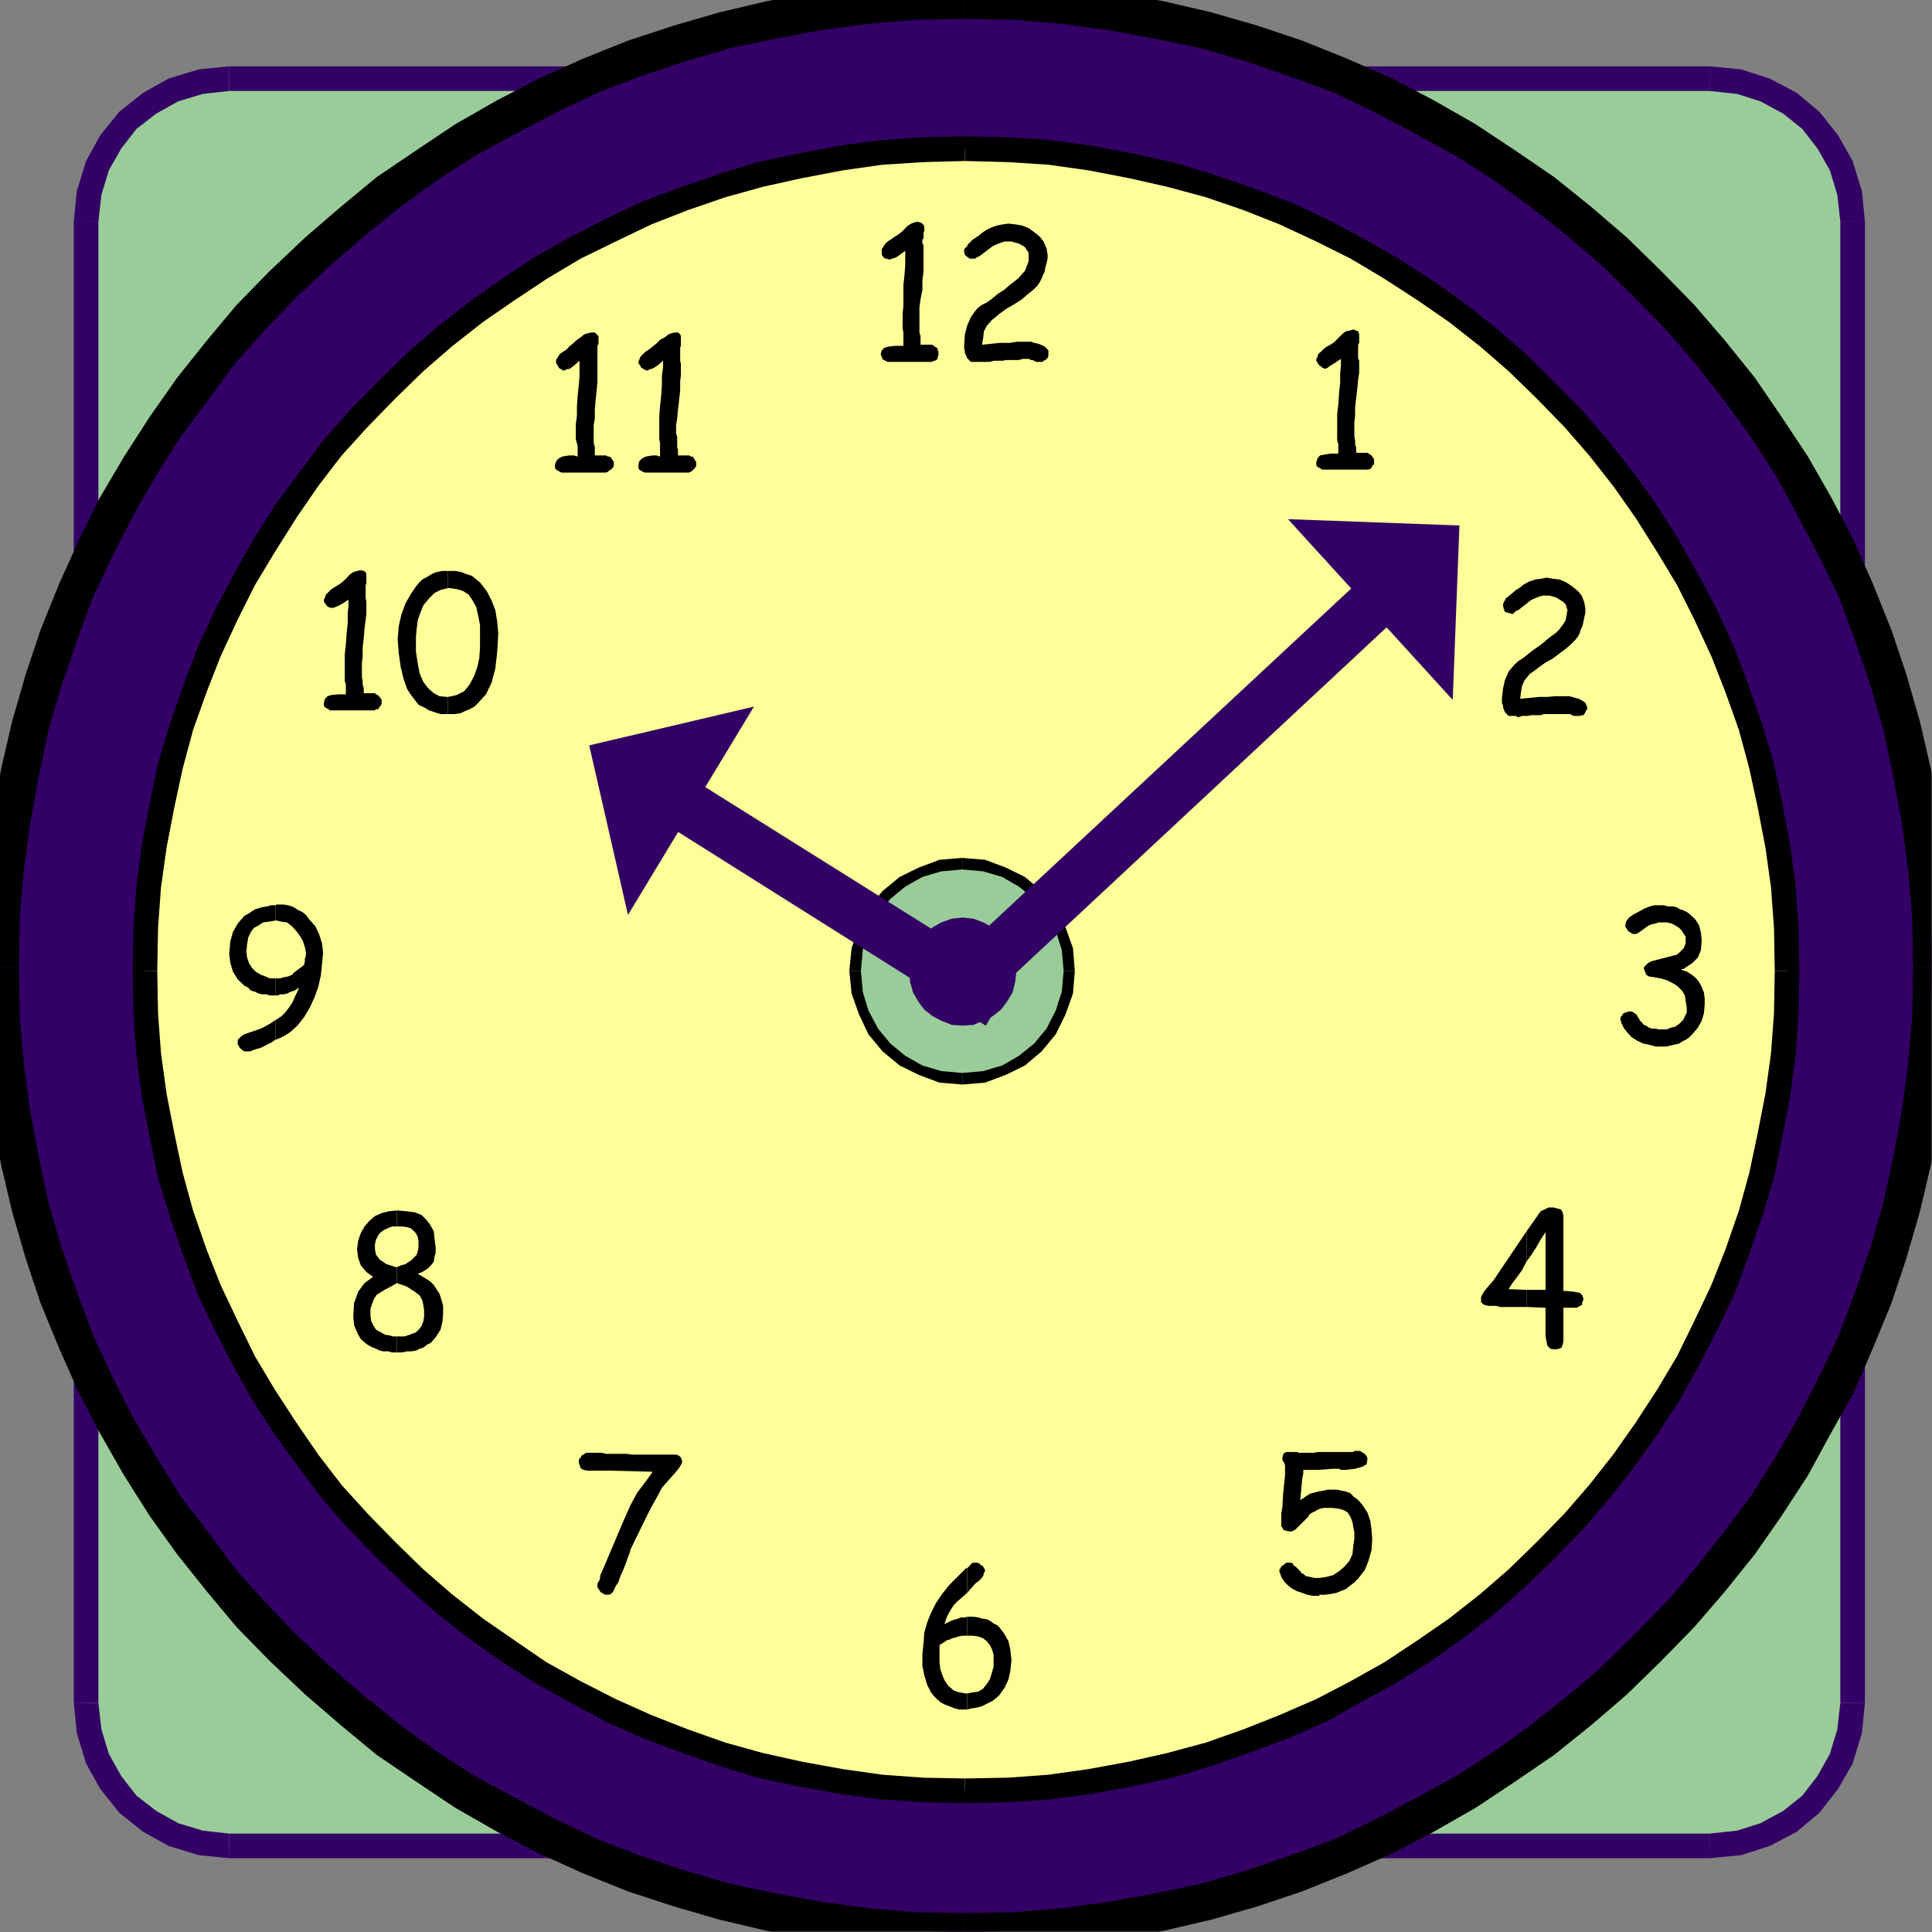 <?xml version="1.0" encoding="UTF-8" standalone="no"?>
<svg
   xmlns:ooo="http://xml.openoffice.org/svg/export"
   xmlns:dc="http://purl.org/dc/elements/1.1/"
   xmlns:cc="http://creativecommons.org/ns#"
   xmlns:rdf="http://www.w3.org/1999/02/22-rdf-syntax-ns#"
   xmlns:svg="http://www.w3.org/2000/svg"
   xmlns="http://www.w3.org/2000/svg"
   xmlns:sodipodi="http://sodipodi.sourceforge.net/DTD/sodipodi-0.dtd"
   xmlns:inkscape="http://www.inkscape.org/namespaces/inkscape"
   version="1.2"
   width="51.84mm"
   height="51.84mm"
   viewBox="0 0 5184 5184"
   preserveAspectRatio="xMidYMid"
   xml:space="preserve"
   id="svg173"
   sodipodi:docname="clock5.svg"
   style="fill-rule:evenodd;stroke-width:28.222;stroke-linejoin:round"
   inkscape:version="0.92.5 (2060ec1f9f, 2020-04-08)"><rect x="0" y="0" width="5184" height="5184" fill="#808080" stroke="none"/><sodipodi:namedview
   pagecolor="#ffffff"
   bordercolor="#666666"
   borderopacity="1"
   objecttolerance="10"
   gridtolerance="10"
   guidetolerance="10"
   inkscape:pageopacity="0"
   inkscape:pageshadow="2"
   inkscape:window-width="664"
   inkscape:window-height="487"
   id="namedview175"
   showgrid="false"
   inkscape:zoom="0.2102413"
   inkscape:cx="97.965355"
   inkscape:cy="97.965353"
   inkscape:window-x="0"
   inkscape:window-y="0"
   inkscape:window-maximized="0"
   inkscape:current-layer="svg173" />
 <defs
   class="ClipPathGroup"
   id="defs8">
  <clipPath
   id="presentation_clip_path"
   clipPathUnits="userSpaceOnUse">
   <rect
   x="0"
   y="0"
   width="21000"
   height="29700"
   id="rect2" />
  </clipPath>
  <clipPath
   id="presentation_clip_path_shrink"
   clipPathUnits="userSpaceOnUse">
   <rect
   x="21"
   y="29"
   width="20958"
   height="29641"
   id="rect5" />
  </clipPath>
 </defs>
 <defs
   class="TextShapeIndex"
   id="defs12">
  <g
   ooo:slide="id1"
   ooo:id-list="id3"
   id="g10" />
 </defs>
 <defs
   class="EmbeddedBulletChars"
   id="defs44">
  <g
   id="bullet-char-template-57356"
   transform="matrix(4.8828125e-4,0,0,-4.8828125e-4,0,0)">
   <path
   d="M 580,1141 1163,571 580,0 -4,571 Z"
   id="path14"
   inkscape:connector-curvature="0" />
  </g>
  <g
   id="bullet-char-template-57354"
   transform="matrix(4.8828125e-4,0,0,-4.8828125e-4,0,0)">
   <path
   d="M 8,1128 H 1137 V 0 H 8 Z"
   id="path17"
   inkscape:connector-curvature="0" />
  </g>
  <g
   id="bullet-char-template-10146"
   transform="matrix(4.8828125e-4,0,0,-4.8828125e-4,0,0)">
   <path
   d="M 174,0 602,739 174,1481 1456,739 Z M 1358,739 309,1346 659,739 Z"
   id="path20"
   inkscape:connector-curvature="0" />
  </g>
  <g
   id="bullet-char-template-10132"
   transform="matrix(4.8828125e-4,0,0,-4.8828125e-4,0,0)">
   <path
   d="M 2015,739 1276,0 H 717 l 543,543 H 174 v 393 h 1086 l -543,545 h 557 z"
   id="path23"
   inkscape:connector-curvature="0" />
  </g>
  <g
   id="bullet-char-template-10007"
   transform="matrix(4.8828125e-4,0,0,-4.8828125e-4,0,0)">
   <path
   d="m 0,-2 c -7,16 -16,29 -25,39 l 381,530 c -94,256 -141,385 -141,387 0,25 13,38 40,38 9,0 21,-2 34,-5 21,4 42,12 65,25 l 27,-13 111,-251 280,301 64,-25 24,25 c 21,-10 41,-24 62,-43 C 886,937 835,863 770,784 769,783 710,716 594,584 L 774,223 c 0,-27 -21,-55 -63,-84 l 16,-20 C 717,90 699,76 672,76 641,76 570,178 457,381 L 164,-76 c -22,-34 -53,-51 -92,-51 -42,0 -63,17 -64,51 -7,9 -10,24 -10,44 0,9 1,19 2,30 z"
   id="path26"
   inkscape:connector-curvature="0" />
  </g>
  <g
   id="bullet-char-template-10004"
   transform="matrix(4.8828125e-4,0,0,-4.8828125e-4,0,0)">
   <path
   d="M 285,-33 C 182,-33 111,30 74,156 52,228 41,333 41,471 c 0,78 14,145 41,201 34,71 87,106 158,106 53,0 88,-31 106,-94 l 23,-176 c 8,-64 28,-97 59,-98 l 735,706 c 11,11 33,17 66,17 42,0 63,-15 63,-46 V 965 c 0,-36 -10,-64 -30,-84 L 442,47 C 390,-6 338,-33 285,-33 Z"
   id="path29"
   inkscape:connector-curvature="0" />
  </g>
  <g
   id="bullet-char-template-9679"
   transform="matrix(4.8828125e-4,0,0,-4.8828125e-4,0,0)">
   <path
   d="M 813,0 C 632,0 489,54 383,161 276,268 223,411 223,592 c 0,181 53,324 160,431 106,107 249,161 430,161 179,0 323,-54 432,-161 108,-107 162,-251 162,-431 0,-180 -54,-324 -162,-431 C 1136,54 992,0 813,0 Z"
   id="path32"
   inkscape:connector-curvature="0" />
  </g>
  <g
   id="bullet-char-template-8226"
   transform="matrix(4.8828125e-4,0,0,-4.8828125e-4,0,0)">
   <path
   d="m 346,457 c -73,0 -137,26 -191,78 -54,51 -81,114 -81,188 0,73 27,136 81,188 54,52 118,78 191,78 73,0 134,-26 185,-79 51,-51 77,-114 77,-187 0,-75 -25,-137 -76,-188 -50,-52 -112,-78 -186,-78 z"
   id="path35"
   inkscape:connector-curvature="0" />
  </g>
  <g
   id="bullet-char-template-8211"
   transform="matrix(4.8828125e-4,0,0,-4.8828125e-4,0,0)">
   <path
   d="M -4,459 H 1135 V 606 H -4 Z"
   id="path38"
   inkscape:connector-curvature="0" />
  </g>
  <g
   id="bullet-char-template-61548"
   transform="matrix(4.8828125e-4,0,0,-4.8828125e-4,0,0)">
   <path
   d="m 173,740 c 0,163 58,303 173,419 116,115 255,173 419,173 163,0 302,-58 418,-173 116,-116 174,-256 174,-419 0,-163 -58,-303 -174,-418 C 1067,206 928,148 765,148 601,148 462,206 346,322 231,437 173,577 173,740 Z"
   id="path41"
   inkscape:connector-curvature="0" />
  </g>
 </defs>
 <g
   id="g49"
   transform="translate(-7908,-12258)">
  <g
   id="id2"
   class="Master_Slide">
   <g
   id="bg-id2"
   class="Background" />
   <g
   id="bo-id2"
   class="BackgroundObjects" />
  </g>
 </g>
 <g
   class="SlideGroup"
   id="g171"
   transform="translate(-7908,-12258)">
  <g
   id="g169">
   <g
   id="container-id1">
    <g
   id="id1"
   class="Slide"
   clip-path="url(#presentation_clip_path)">
     <g
   class="Page"
   id="g165">
      <g
   class="Graphic"
   id="g163">
       <g
   id="id3">
        <rect
   class="BoundingBox"
   x="7908"
   y="12258"
   width="5184"
   height="5184"
   id="rect51"
   style="fill:none;stroke:none" />
        <defs
   id="defs56">
         <clipPath
   id="clip_path_1"
   clipPathUnits="userSpaceOnUse">
          <path
   d="m 7908,12258 h 5183 v 5183 H 7908 Z"
   id="path53"
   inkscape:connector-curvature="0" />
         </clipPath>
        </defs>
        <g
   clip-path="url(#clip_path_1)"
   id="g160">
         <path
   d="m 8523,12469 h 3972 l 79,8 71,22 66,36 56,46 45,58 36,64 23,73 8,77 v 3974 l -8,76 -23,74 -36,63 -45,59 -56,46 -66,35 -71,23 -79,8 H 8523 l -76,-8 -74,-23 -63,-35 -59,-46 -46,-59 -35,-63 -23,-74 -8,-76 v -3974 l 8,-77 23,-73 35,-64 46,-58 59,-46 63,-36 74,-22 z"
   id="path58"
   inkscape:connector-curvature="0"
   style="fill:#99cc99;stroke:none" />
         <path
   d="m 12495,12436 v 0 H 8523 v 66 h 3972 v 0 z"
   id="path60"
   inkscape:connector-curvature="0"
   style="fill:#330066;stroke:none" />
         <path
   d="m 12912,12853 v 0 l -8,-82 -25,-81 -39,-69 -50,-63 -61,-51 -72,-38 -78,-25 -84,-8 v 66 l 74,8 63,20 61,33 51,41 41,53 33,58 20,66 8,72 v 0 z"
   id="path62"
   inkscape:connector-curvature="0"
   style="fill:#330066;stroke:none" />
         <path
   d="m 12912,16827 v 0 -3974 h -66 v 3974 0 z"
   id="path64"
   inkscape:connector-curvature="0"
   style="fill:#330066;stroke:none" />
         <path
   d="m 12495,17244 v 0 l 84,-8 78,-25 72,-38 61,-51 50,-64 39,-68 25,-82 8,-81 h -66 l -8,71 -20,66 -33,59 -41,53 -51,41 -61,33 -63,20 -74,8 v 0 z"
   id="path66"
   inkscape:connector-curvature="0"
   style="fill:#330066;stroke:none" />
         <path
   d="m 8523,17244 v 0 h 3972 v -66 H 8523 v 0 z"
   id="path68"
   inkscape:connector-curvature="0"
   style="fill:#330066;stroke:none" />
         <path
   d="m 8106,16827 v 0 l 8,81 25,82 38,68 51,64 64,51 68,38 82,25 81,8 v -66 l -71,-8 -66,-20 -59,-33 -53,-41 -41,-53 -33,-59 -20,-66 -8,-71 v 0 z"
   id="path70"
   inkscape:connector-curvature="0"
   style="fill:#330066;stroke:none" />
         <path
   d="m 8106,12853 v 0 3974 h 66 v -3974 0 z"
   id="path72"
   inkscape:connector-curvature="0"
   style="fill:#330066;stroke:none" />
         <path
   d="m 8523,12436 v 0 l -81,8 -82,25 -68,38 -64,51 -51,63 -38,69 -25,81 -8,82 h 66 l 8,-72 20,-66 33,-58 41,-53 53,-41 59,-33 66,-20 71,-8 v 0 z"
   id="path74"
   inkscape:connector-curvature="0"
   style="fill:#330066;stroke:none" />
         <path
   d="m 10497,12258 133,3 132,10 129,17 127,23 127,28 122,36 120,41 119,45 115,54 111,58 110,61 104,69 102,71 99,79 94,81 89,86 86,89 81,94 79,99 71,102 69,104 61,110 58,111 54,115 45,119 41,120 36,122 28,127 23,127 17,129 10,132 3,133 -3,132 -10,132 -17,129 -23,127 -28,125 -36,122 -41,119 -45,117 -54,117 -58,109 -61,110 -69,106 -71,100 -79,99 -81,94 -86,89 -89,86 -94,81 -99,79 -102,71 -104,69 -110,61 -111,58 -115,54 -119,45 -120,41 -122,36 -127,28 -127,23 -129,17 -132,10 -133,3 -132,-3 -132,-10 -129,-17 -127,-23 -125,-28 -122,-36 -122,-41 -117,-45 -114,-54 -112,-58 -109,-61 -104,-69 -102,-71 -97,-79 -94,-81 -91,-86 -87,-89 -81,-94 -76,-99 -74,-100 -66,-106 -63,-110 -56,-109 -54,-117 -45,-117 -41,-119 -36,-122 -28,-125 -23,-127 -17,-129 -10,-132 -3,-132 3,-133 10,-132 17,-129 23,-127 28,-127 36,-122 41,-120 45,-119 54,-115 56,-111 63,-110 66,-104 74,-102 76,-99 81,-94 87,-89 91,-86 94,-81 97,-79 102,-71 104,-69 109,-61 112,-58 114,-54 117,-45 122,-41 122,-36 125,-28 127,-23 129,-17 132,-10 z"
   id="path76"
   inkscape:connector-curvature="0"
   style="fill:#330066;stroke:none" />
         <path
   d="m 13143,14853 v 0 l -3,-133 -10,-137 -18,-132 -23,-130 -30,-129 -36,-125 -40,-119 -49,-122 -53,-120 -58,-111 -64,-112 -71,-107 -71,-104 -82,-102 -81,-94 -89,-91 -91,-89 -94,-81 -102,-82 -104,-71 -107,-71 -112,-64 -111,-58 -120,-53 -122,-49 -119,-40 -125,-36 -129,-30 -130,-23 -132,-18 -137,-10 -133,-3 v 102 l 133,2 127,11 127,17 124,23 125,26 119,35 120,41 117,43 109,53 112,59 106,58 102,66 99,72 97,76 94,81 86,84 84,86 81,94 76,97 72,99 66,102 58,106 59,112 53,109 43,117 41,120 35,119 26,125 23,124 17,127 11,127 2,133 v 0 z"
   id="path78"
   inkscape:connector-curvature="0"
   style="fill:#000000;stroke:none" />
         <path
   d="m 10497,17493 v 0 l 133,-3 137,-10 132,-18 130,-23 129,-30 125,-36 119,-40 122,-49 120,-53 111,-58 112,-64 107,-71 104,-71 102,-82 94,-81 91,-89 89,-91 81,-94 82,-102 71,-102 71,-109 61,-112 61,-109 53,-122 49,-119 40,-120 36,-124 30,-127 23,-130 18,-132 10,-137 3,-132 h -102 l -2,132 -11,127 -17,127 -23,124 -26,122 -35,120 -41,119 -43,115 -53,111 -56,110 -61,106 -66,105 -72,96 -76,97 -81,94 -84,86 -86,84 -94,81 -97,76 -99,72 -102,66 -106,58 -112,59 -109,53 -117,43 -120,41 -119,35 -125,26 -124,23 -127,17 -127,11 -133,2 v 0 z"
   id="path80"
   inkscape:connector-curvature="0"
   style="fill:#000000;stroke:none" />
         <path
   d="m 7857,14853 v 0 l 3,132 10,137 18,132 23,130 30,127 36,124 40,120 49,119 53,120 58,111 64,112 69,109 73,102 79,99 81,97 89,91 94,89 94,81 99,82 105,71 106,71 112,64 112,58 117,53 122,49 122,40 124,36 127,30 130,23 132,18 137,10 132,3 v -102 l -132,-2 -127,-11 -127,-17 -124,-23 -122,-26 -120,-35 -122,-41 -112,-43 -111,-53 -112,-59 -107,-58 -102,-66 -99,-72 -94,-76 -94,-81 -89,-84 -83,-86 -82,-92 -73,-99 -74,-96 -64,-105 -63,-106 -54,-107 -53,-114 -43,-115 -41,-119 -35,-120 -26,-122 -23,-124 -17,-127 -11,-127 -2,-132 v 0 z"
   id="path82"
   inkscape:connector-curvature="0"
   style="fill:#000000;stroke:none" />
         <path
   d="m 10497,12207 v 0 l -132,3 -137,10 -132,18 -130,23 -127,30 -124,36 -122,40 -122,49 -117,53 -112,58 -112,64 -106,71 -105,71 -99,82 -94,81 -94,89 -89,91 -81,97 -79,99 -73,104 -69,107 -66,112 -56,114 -53,117 -49,122 -40,119 -36,125 -30,129 -23,130 -18,132 -10,137 -3,133 h 102 l 2,-133 11,-127 17,-127 23,-124 26,-125 35,-119 41,-120 43,-117 53,-111 56,-110 61,-106 64,-102 74,-99 73,-99 82,-92 83,-86 89,-84 94,-81 94,-76 99,-72 102,-66 107,-58 112,-59 111,-53 112,-43 122,-41 120,-35 122,-26 124,-23 127,-17 127,-11 132,-2 v 0 z"
   id="path84"
   inkscape:connector-curvature="0"
   style="fill:#000000;stroke:none" />
         <path
   d="m 10497,12657 115,3 112,7 109,15 109,21 104,23 107,30 102,36 99,38 99,46 94,48 91,53 92,59 86,61 84,66 79,68 76,74 74,76 69,79 66,84 61,86 58,92 53,91 49,94 45,99 39,99 35,102 31,107 22,104 21,109 15,110 8,111 2,115 -2,114 -8,109 -15,112 -21,107 -22,107 -31,104 -35,104 -39,99 -45,97 -49,96 -53,92 -58,89 -61,86 -66,84 -69,79 -74,76 -76,74 -79,68 -84,66 -86,61 -92,59 -91,51 -94,50 -99,44 -99,38 -102,35 -107,31 -104,23 -109,20 -109,15 -112,8 -115,2 -111,-2 -112,-8 -109,-15 -110,-20 -106,-23 -105,-31 -101,-35 -99,-38 -97,-44 -97,-50 -91,-51 -89,-59 -86,-61 -84,-66 -79,-68 -76,-74 -74,-76 -71,-79 -64,-84 -61,-86 -58,-89 -53,-92 -49,-96 -45,-97 -39,-99 -35,-104 -31,-104 -22,-107 -21,-107 -15,-112 -8,-109 -2,-114 2,-115 8,-111 15,-110 21,-109 22,-104 31,-107 35,-102 39,-99 45,-99 49,-94 53,-91 58,-92 61,-86 64,-84 71,-79 74,-76 76,-74 79,-68 84,-66 86,-61 89,-59 91,-53 97,-48 97,-46 99,-38 101,-36 105,-30 106,-23 110,-21 109,-15 112,-7 z"
   id="path86"
   inkscape:connector-curvature="0"
   style="fill:#ffff99;stroke:none" />
         <path
   d="m 12736,14863 v 0 l -2,-115 -8,-114 -15,-112 -21,-109 -22,-107 -33,-109 -36,-102 -38,-101 -46,-99 -51,-97 -53,-94 -58,-92 -64,-88 -66,-84 -71,-82 -74,-76 -76,-74 -81,-71 -84,-66 -89,-63 -92,-59 -94,-53 -96,-51 -99,-46 -102,-38 -102,-35 -109,-33 -107,-23 -109,-21 -112,-15 -114,-8 -115,-2 v 66 l 115,3 109,7 107,15 109,21 102,23 104,28 102,35 96,38 99,46 92,46 89,53 91,59 84,58 84,66 76,66 76,74 74,76 66,76 66,84 59,84 58,92 53,88 46,92 46,99 38,97 36,101 28,104 22,102 21,109 15,107 8,109 2,115 v 0 z"
   id="path88"
   inkscape:connector-curvature="0"
   style="fill:#000000;stroke:none" />
         <path
   d="m 10497,17096 v 0 l 115,-2 114,-8 112,-15 109,-20 107,-23 109,-33 102,-36 102,-38 99,-43 96,-54 92,-50 94,-59 89,-63 84,-66 81,-72 76,-73 74,-76 71,-82 66,-84 64,-89 58,-89 53,-94 51,-99 46,-96 38,-102 36,-104 33,-107 22,-109 21,-107 15,-114 8,-112 2,-114 h -66 l -2,114 -8,107 -15,109 -21,107 -22,104 -28,102 -36,104 -38,96 -46,97 -46,94 -53,89 -58,89 -59,84 -66,84 -66,76 -74,76 -76,74 -76,66 -84,66 -84,58 -89,59 -91,51 -92,48 -99,43 -96,38 -102,36 -104,28 -102,23 -109,20 -107,15 -109,8 -115,2 v 0 z"
   id="path90"
   inkscape:connector-curvature="0"
   style="fill:#000000;stroke:none" />
         <path
   d="m 8264,14863 v 0 l 2,114 8,112 15,114 21,107 22,109 33,107 36,104 38,102 46,96 51,99 53,94 58,89 64,87 64,86 73,82 74,76 76,73 81,72 84,66 89,63 92,59 91,50 99,54 97,43 102,38 101,36 107,33 109,23 109,20 112,15 115,8 111,2 v -66 l -111,-2 -110,-8 -106,-15 -110,-20 -104,-23 -101,-28 -102,-36 -97,-38 -96,-43 -94,-48 -92,-51 -86,-59 -84,-58 -84,-66 -76,-66 -76,-74 -74,-76 -69,-76 -63,-82 -59,-86 -58,-89 -53,-89 -46,-94 -46,-97 -38,-96 -36,-104 -28,-102 -22,-104 -21,-107 -15,-109 -8,-107 -2,-114 v 0 z"
   id="path92"
   inkscape:connector-curvature="0"
   style="fill:#000000;stroke:none" />
         <path
   d="m 10497,12624 v 0 l -111,2 -115,8 -112,15 -109,21 -109,23 -107,33 -101,35 -102,38 -97,46 -99,51 -94,53 -89,59 -89,63 -84,66 -81,71 -76,74 -74,76 -73,82 -64,86 -64,86 -58,92 -53,94 -51,97 -46,99 -38,101 -36,102 -33,109 -22,107 -21,109 -15,112 -8,114 -2,115 h 66 l 2,-115 8,-109 15,-107 21,-109 22,-102 28,-104 36,-101 38,-97 46,-99 46,-92 53,-88 58,-92 59,-86 63,-82 69,-76 74,-76 76,-74 76,-66 84,-66 84,-58 89,-59 89,-53 94,-46 96,-46 97,-38 102,-35 101,-28 104,-23 110,-21 106,-15 110,-7 111,-3 v 0 z"
   id="path94"
   inkscape:connector-curvature="0"
   style="fill:#000000;stroke:none" />
         <path
   d="m 10490,14576 58,5 54,17 48,26 43,35 36,44 25,48 18,53 5,59 -5,58 -18,54 -25,50 -36,44 -43,35 -48,26 -54,17 -58,5 -59,-5 -53,-17 -48,-26 -43,-35 -36,-44 -25,-50 -18,-54 -5,-58 5,-59 18,-53 25,-48 36,-44 43,-35 48,-26 53,-17 z"
   id="path96"
   inkscape:connector-curvature="0"
   style="fill:#99cc99;stroke:none" />
         <path
   d="m 10792,14863 v 0 l -5,-61 -20,-56 -26,-51 -38,-46 -45,-38 -51,-25 -56,-21 -61,-5 v 31 l 56,5 51,15 45,26 41,33 33,40 25,46 16,51 5,56 v 0 z"
   id="path98"
   inkscape:connector-curvature="0"
   style="fill:#000000;stroke:none" />
         <path
   d="m 10490,15168 v 0 l 61,-5 56,-21 51,-25 45,-38 38,-46 26,-53 20,-56 5,-61 h -30 l -5,56 -16,50 -25,49 -33,40 -41,33 -45,26 -51,15 -56,5 v 0 z"
   id="path100"
   inkscape:connector-curvature="0"
   style="fill:#000000;stroke:none" />
         <path
   d="m 10187,14863 v 0 l 6,61 20,56 25,53 38,46 46,38 51,25 56,21 61,5 v -31 l -56,-5 -51,-15 -46,-26 -40,-33 -33,-40 -26,-49 -15,-50 -5,-56 v 0 z"
   id="path102"
   inkscape:connector-curvature="0"
   style="fill:#000000;stroke:none" />
         <path
   d="m 10490,14560 v 0 l -61,5 -56,21 -51,25 -46,38 -38,46 -25,51 -20,56 -6,61 h 31 l 5,-56 15,-51 26,-46 33,-40 40,-33 46,-26 51,-15 56,-5 v 0 z"
   id="path104"
   inkscape:connector-curvature="0"
   style="fill:#000000;stroke:none" />
         <path
   d="m 10403,13229 h -48 -48 -8 -5 -5 l -5,-3 -5,-2 -3,-3 -2,-5 -3,-8 3,-10 7,-7 11,-3 17,-2 h 13 10 v -8 -8 -10 -10 l -2,-10 v -10 -8 -5 -18 l 2,-20 v -26 -30 l 3,-28 2,-25 v -21 -18 l -15,11 -10,7 -10,3 -5,2 h -5 l -5,-2 h -3 l -5,-3 -3,-5 -2,-2 v -6 -5 -5 l 5,-7 5,-8 10,-8 8,-5 7,-5 11,-7 12,-10 10,-11 11,-7 7,-3 10,-2 8,2 5,3 5,7 v 8 3 2 l -2,5 v 5 5 5 l -3,3 v 5 5 l 3,5 v 5 8 7 6 5 5 15 20 l -3,23 v 26 l -5,25 -3,23 v 18 15 8 7 8 10 l 3,10 v 10 8 5 h 25 6 l 5,3 2,2 5,3 3,2 v 5 l 2,3 v 5 5 l -2,5 v 3 l -3,5 -5,2 h -2 l -5,3 z"
   id="path106"
   inkscape:connector-curvature="0"
   style="fill:#000000;stroke:none" />
         <path
   d="m 10701,13229 h -5 -3 -5 l -5,-3 -5,-2 h -5 l -3,-3 h -5 -5 -8 l -10,3 h -12 -13 -10 l -8,2 h -8 -5 -5 -7 l -10,3 h -8 -8 -7 -5 -3 v 0 h -3 -2 -3 v 0 h -2 -3 -7 l -5,-5 -5,-5 -3,-8 -3,-5 v -5 l -2,-8 v -10 l 2,-28 6,-23 10,-23 12,-17 5,-6 6,-5 7,-5 10,-5 11,-7 10,-8 12,-10 16,-10 15,-13 13,-10 10,-8 7,-8 11,-12 5,-13 5,-13 v -15 -8 l -5,-7 -5,-8 -8,-5 -10,-5 -8,-2 -10,-3 h -8 -10 l -10,3 -13,5 -10,5 -33,25 -5,3 -5,2 -3,3 h -5 -10 l -7,-5 -6,-5 -2,-8 v -5 l 2,-5 6,-5 2,-5 13,-13 15,-10 10,-8 10,-7 16,-8 15,-5 15,-3 15,-2 18,2 18,3 18,7 15,11 15,12 10,13 8,18 3,18 v 10 l -3,12 -3,11 -2,12 -5,10 -3,8 -5,10 -7,10 -11,11 -15,12 -15,13 -20,13 -21,12 -18,13 -12,10 -10,8 -13,15 -8,15 -2,18 -3,18 48,-5 h 26 l 20,-3 h 15 13 10 l 8,3 10,2 8,3 10,5 5,5 5,5 v 8 5 2 l -2,6 -3,2 -3,3 -5,2 -2,3 z"
   id="path108"
   inkscape:connector-curvature="0"
   style="fill:#000000;stroke:none" />
         <path
   d="m 11572,13518 h -48 -48 -8 -7 -6 l -2,-2 -5,-3 -5,-2 -3,-5 v -8 l 3,-10 7,-8 11,-2 17,-3 h 11 10 v -7 -8 -10 l -3,-10 v -11 -7 -8 -7 -18 -21 l 3,-25 2,-30 3,-28 v -26 l 2,-20 v -18 l -15,10 -13,8 -7,5 -5,3 h -5 l -6,-3 -2,-3 -5,-2 -3,-5 -2,-3 -3,-5 v -5 l 3,-5 2,-8 8,-7 8,-8 7,-5 10,-5 11,-8 10,-10 10,-10 10,-8 10,-2 10,-3 8,3 5,2 3,8 v 8 2 3 5 5 l -3,5 v 5 3 5 5 5 5 8 l 3,7 v 8 5 5 15 l -3,18 -2,23 -3,25 -3,26 v 23 l -2,17 v 16 7 8 7 l 2,11 v 10 l 3,10 v 8 5 h 25 5 l 3,2 5,3 3,2 2,3 3,5 2,2 v 6 5 l -2,5 -3,2 -2,5 -3,3 -5,2 h -3 z"
   id="path110"
   inkscape:connector-curvature="0"
   style="fill:#000000;stroke:none" />
         <path
   d="m 12144,14179 h -5 -2 -6 l -5,-2 -5,-3 h -5 -2 -5 -8 -8 -7 -10 -13 -13 l -8,3 h -7 -5 -5 -8 l -10,2 h -8 -7 l -8,3 h -5 v 0 l -3,-3 h -2 -3 -2 v 0 h -3 -2 -8 l -5,-5 -5,-5 -3,-8 -2,-5 v -5 l -3,-7 v -11 l 3,-28 5,-22 10,-23 15,-18 11,-10 15,-10 20,-16 28,-20 15,-13 13,-10 10,-7 8,-8 10,-13 8,-13 2,-12 3,-15 -3,-8 -2,-8 -8,-7 -8,-5 -10,-6 -7,-2 -11,-3 h -7 -10 l -11,3 -12,5 -10,5 -33,26 -6,2 -5,5 -2,3 h -5 l -10,-3 -8,-2 -3,-8 -2,-8 v -5 l 2,-5 3,-5 2,-5 16,-13 12,-10 11,-7 10,-8 15,-8 15,-5 15,-2 16,-3 18,3 17,2 18,8 15,10 16,13 10,12 7,18 3,18 v 10 l -3,13 -2,10 -3,13 -5,10 -2,8 -5,10 -8,10 -10,10 -15,13 -16,12 -17,13 -23,13 -18,13 -13,10 -10,7 -13,16 -7,15 -3,18 -2,17 50,-5 h 23 l 21,-2 h 15 13 10 l 7,2 11,3 7,2 10,5 8,6 2,5 3,7 v 5 l -3,3 -2,5 -3,5 -2,3 h -5 l -3,2 z"
   id="path112"
   inkscape:connector-curvature="0"
   style="fill:#000000;stroke:none" />
         <path
   d="m 12368,15066 h -18 l -18,-5 -15,-3 -15,-7 -16,-10 -10,-11 -10,-12 -8,-16 v -2 -3 h -2 v -2 -5 l 2,-5 3,-3 3,-5 5,-2 h 2 l 5,-3 h 5 5 l 6,3 2,2 5,3 10,17 5,5 5,6 6,2 7,5 8,3 h 10 l 8,2 h 10 12 l 13,-5 10,-2 11,-8 10,-10 5,-10 5,-10 v -13 l -3,-18 -2,-15 -8,-13 -13,-13 -12,-7 -16,-8 -17,-5 -18,-3 -13,-2 -7,-5 -3,-8 -3,-7 v -5 l 6,-6 5,-5 10,-5 58,-15 8,-2 5,-3 5,-5 5,-5 5,-5 3,-8 2,-5 v -8 -10 l -5,-7 -5,-8 -7,-8 -11,-7 -10,-5 -13,-3 h -15 -7 l -8,3 -10,2 -8,3 -25,18 -3,2 -5,3 h -2 -3 -5 l -5,-3 -3,-2 -5,-3 -2,-5 -3,-3 -2,-5 v -2 l 2,-10 8,-11 10,-7 18,-10 15,-8 13,-5 12,-3 h 13 13 l 10,3 h 13 l 10,2 10,6 8,2 10,5 7,5 16,15 10,16 5,20 2,20 -2,26 -8,20 -15,15 -20,13 -3,3 h -2 -3 l -2,2 15,5 13,8 12,10 8,10 7,13 6,15 2,15 v 18 l -2,23 -6,20 -10,18 -15,18 -8,8 -10,7 -10,5 -7,5 -13,3 -10,2 -11,3 z"
   id="path114"
   inkscape:connector-curvature="0"
   style="fill:#000000;stroke:none" />
         <path
   d="m 10503,16802 v 43 l 12,-3 13,-2 13,-3 10,-5 10,-5 10,-5 10,-8 8,-7 15,-21 10,-22 5,-23 3,-28 -3,-28 -5,-23 -10,-18 -13,-18 -7,-7 -10,-5 -8,-6 -10,-5 -13,-2 -10,-3 -15,-2 h -13 -2 v 0 0 0 51 h 15 l 15,2 13,5 10,8 8,10 5,10 5,15 v 16 17 l -5,18 -5,16 -8,12 -10,13 -13,8 -15,2 z"
   id="path116"
   inkscape:connector-curvature="0"
   style="fill:#000000;stroke:none" />
         <path
   d="m 10503,16466 v 66 l 22,-25 13,-10 8,-10 2,-8 3,-5 v -5 l -3,-3 -2,-5 -3,-2 -5,-3 -2,-3 -6,-2 h -5 -5 l -5,2 -5,6 z"
   id="path118"
   inkscape:connector-curvature="0"
   style="fill:#000000;stroke:none" />
         <path
   d="m 10503,16532 v -66 h -3 v 0 0 0 l -23,23 -23,23 -18,23 -17,25 -13,26 -10,25 -8,28 -2,28 -3,30 v 31 l 5,25 8,26 10,20 8,10 10,10 10,8 10,5 13,5 13,5 12,3 h 15 v 0 h 3 v 0 0 h 3 v -43 h -3 v 0 0 0 l -18,-3 -15,-5 -15,-13 -10,-15 -6,-15 -5,-15 -2,-18 v -21 -5 -7 -8 -5 l 13,-8 7,-5 8,-2 5,-3 8,-2 10,-3 10,-2 h 7 3 v 0 0 h 3 v -51 l -6,2 h -5 -7 l -5,3 -8,2 -10,3 -10,5 -10,5 7,-20 8,-15 10,-16 10,-10 z"
   id="path120"
   inkscape:connector-curvature="0"
   style="fill:#000000;stroke:none" />
         <path
   d="m 9722,16207 -22,25 -16,18 -12,23 -13,23 -13,25 -46,94 -2,8 -5,13 -5,15 -8,20 -8,18 -5,15 -7,10 -5,11 -3,5 -5,5 -5,2 h -5 -5 l -5,-2 -3,-3 -5,-2 -2,-5 -3,-3 -3,-5 v -3 -7 l 6,-10 2,-13 8,-18 56,-132 17,-38 18,-33 21,-28 17,-23 3,-5 -117,-3 h -58 l -11,-2 -7,-5 -3,-8 -2,-7 v -6 l 2,-5 3,-2 2,-5 5,-3 3,-2 5,-3 h 5 8 7 10 11 l 12,3 h 13 13 15 15 l 13,2 h 13 12 11 10 10 7 46 10 l 8,3 5,5 3,7 v 6 l -3,7 -5,8 z"
   id="path122"
   inkscape:connector-curvature="0"
   style="fill:#000000;stroke:none" />
         <path
   d="m 8973,15844 v 43 0 0 0 0 0 h 12 l 16,-3 h 10 l 13,-2 10,-5 10,-3 10,-8 10,-5 13,-15 13,-20 5,-21 2,-22 v -21 l -5,-18 -5,-15 -8,-12 -7,-11 -10,-10 -16,-10 -17,-10 12,-5 13,-8 8,-7 5,-6 5,-7 2,-13 3,-10 v -15 l -3,-23 -2,-20 -10,-18 -10,-13 -13,-13 -18,-7 -23,-3 -23,-2 v 0 0 h -2 v 0 43 0 h 2 v 0 0 h 13 l 13,2 10,3 5,5 8,8 5,10 2,12 v 16 l -2,10 -3,10 -8,8 -7,7 -8,5 -7,5 -11,3 -12,5 v 43 l 15,5 13,5 12,8 8,5 13,10 7,13 3,13 2,15 v 15 l -2,13 -5,13 -5,7 -10,10 -16,6 -15,5 z"
   id="path124"
   inkscape:connector-curvature="0"
   style="fill:#000000;stroke:none" />
         <path
   d="m 8973,15549 v -43 l -21,2 -20,5 -18,8 -15,13 -13,15 -10,18 -7,20 -3,23 3,23 7,20 15,18 18,13 -23,17 -17,23 -11,31 -2,35 2,23 8,20 10,18 15,13 8,5 10,5 8,3 10,5 10,2 h 13 l 10,3 h 13 v -43 h -10 l -11,-3 -12,-2 -10,-6 -13,-7 -8,-13 -5,-10 -2,-15 v -18 l 5,-15 5,-13 7,-10 8,-5 13,-8 15,-8 18,-10 h -3 3 v 0 0 0 -43 h -3 v 0 0 0 l -25,-8 -18,-12 -10,-13 -3,-15 v -13 l 3,-13 5,-10 5,-7 10,-8 10,-5 13,-5 z"
   id="path126"
   inkscape:connector-curvature="0"
   style="fill:#000000;stroke:none" />
         <path
   d="m 8647,14995 v 53 l 13,-5 10,-5 8,-5 8,-5 v 0 l 20,-18 18,-23 15,-25 13,-28 10,-28 7,-31 3,-30 3,-31 -3,-25 -8,-25 -10,-21 -18,-20 -7,-10 -10,-8 -11,-5 -7,-5 -10,-5 -10,-3 -13,-2 h -10 -3 -2 -3 l -3,2 v 41 h 3 v 0 0 0 l 13,3 15,2 13,10 12,13 11,15 7,13 5,15 3,15 v 8 l -3,8 v 7 l -2,10 -10,8 -11,8 -7,5 -3,5 -12,5 -11,2 -10,3 h -10 v 0 0 0 h -3 v 46 h 6 l 7,-3 h 8 l 10,-2 10,-5 10,-3 8,-5 5,-3 -10,21 -8,18 -10,15 -10,13 -10,10 -3,2 -5,3 -2,2 z"
   id="path128"
   inkscape:connector-curvature="0"
   style="fill:#000000;stroke:none" />
         <path
   d="m 8647,14728 v -41 h -12 l -10,3 -13,2 -10,3 -10,3 -8,5 -10,7 -10,5 -18,21 -13,23 -7,25 -3,33 3,25 7,23 13,21 18,17 10,5 7,8 11,3 10,5 10,2 h 10 l 10,3 h 10 3 v 0 h 2 v 0 -46 h -15 l -12,-5 -13,-5 -13,-8 -10,-10 -8,-13 -5,-15 -2,-15 2,-20 3,-18 7,-15 8,-11 13,-7 12,-8 16,-2 z"
   id="path130"
   inkscape:connector-curvature="0"
   style="fill:#000000;stroke:none" />
         <path
   d="m 8647,15048 v -53 l -10,7 -10,6 -13,7 -12,5 -38,13 -8,5 -5,5 -5,5 v 8 5 l 2,2 3,6 2,2 3,3 3,2 5,3 h 5 10 l 13,-5 17,-5 21,-11 5,-2 5,-3 2,-2 z"
   id="path132"
   inkscape:connector-curvature="0"
   style="fill:#000000;stroke:none" />
         <path
   d="m 9110,14128 v 46 h 18 l 15,-2 13,-6 12,-5 13,-7 10,-10 10,-11 11,-12 15,-31 10,-38 5,-43 3,-51 -3,-33 -5,-30 -10,-26 -13,-25 -10,-13 -8,-10 -12,-10 -10,-8 -16,-5 -12,-5 -16,-3 h -15 v 0 0 h -2 -3 v 46 h 3 2 v 0 0 0 l 20,3 16,5 15,10 10,15 10,18 5,23 5,25 v 31 30 l -2,28 -5,23 -8,23 -13,25 -15,18 -20,10 z"
   id="path134"
   inkscape:connector-curvature="0"
   style="fill:#000000;stroke:none" />
         <path
   d="m 8909,14164 h -48 -48 -8 -8 -5 l -2,-3 -5,-2 -5,-3 -3,-5 v -7 l 3,-11 7,-7 10,-3 18,-2 h 10 11 v -8 -8 -10 l -3,-10 v -10 -10 -8 -5 -18 -20 l 3,-25 2,-31 3,-28 v -25 l 2,-21 v -17 l -15,10 -13,7 -7,3 -6,2 h -5 -2 l -5,-2 -5,-3 -3,-5 -2,-2 -3,-5 v -5 l 3,-6 2,-7 8,-8 7,-7 8,-5 10,-6 10,-7 11,-10 10,-11 10,-7 10,-3 10,-2 8,2 5,3 2,7 v 8 3 2 5 5 l -2,5 v 6 2 5 5 5 5 8 l 2,8 v 5 7 5 16 l -2,17 -3,23 -2,26 -3,25 v 23 l -2,18 v 15 8 7 8 l 2,10 v 10 l 3,10 v 8 5 h 25 5 l 3,3 5,2 2,3 3,2 3,5 2,3 v 5 5 l -2,5 -3,3 -3,5 -2,2 h -5 l -3,3 z"
   id="path136"
   inkscape:connector-curvature="0"
   style="fill:#000000;stroke:none" />
         <path
   d="m 9110,13836 v -46 h -15 l -16,3 -12,5 -13,8 -13,7 -10,10 -10,13 -10,15 -15,26 -11,30 -7,31 -3,35 3,38 5,36 8,33 10,28 10,15 10,13 10,13 15,7 13,8 15,5 16,5 h 17 v 0 h 3 v 0 0 0 -46 0 0 0 h -3 l -20,-2 -15,-8 -15,-13 -13,-17 -10,-23 -5,-26 -5,-33 v -38 l 2,-23 3,-23 7,-20 8,-20 15,-18 15,-15 16,-8 z"
   id="path138"
   inkscape:connector-curvature="0"
   style="fill:#000000;stroke:none" />
         <path
   d="m 9529,13526 h -48 -46 -7 -8 -5 l -5,-2 -5,-3 -5,-3 -3,-5 v -7 l 3,-10 7,-8 10,-5 18,-3 h 13 l 10,3 v -8 -7 -11 l -2,-10 -3,-10 v -10 -8 -5 -18 l 3,-22 v -26 l 2,-28 3,-28 2,-25 v -23 -18 l -15,13 -10,8 -10,2 -5,3 h -6 l -2,-3 -5,-2 -3,-3 -2,-5 -3,-3 -2,-5 v -2 -5 l 5,-8 5,-8 10,-7 8,-5 7,-8 10,-8 11,-10 10,-7 10,-8 10,-3 10,-2 h 8 l 5,5 5,5 v 8 5 2 5 l -3,6 v 5 5 2 3 5 5 8 7 8 5 5 5 15 18 l -2,23 -3,28 -2,25 v 23 l -3,18 v 15 8 7 8 10 l 3,10 v 8 8 7 h 25 5 l 5,3 h 3 l 5,2 3,5 2,3 3,5 v 5 5 l -3,5 -2,3 -3,2 -5,3 -3,3 -5,2 z"
   id="path140"
   inkscape:connector-curvature="0"
   style="fill:#000000;stroke:none" />
         <path
   d="m 9753,13526 h -48 -49 -7 -5 -5 l -6,-2 -5,-3 -5,-3 -2,-5 v -7 l 2,-10 8,-8 10,-5 18,-3 h 10 l 10,3 v -8 -7 -11 -10 l -2,-10 v -10 -8 -5 -18 -22 l 2,-26 3,-28 2,-28 v -25 l 3,-23 v -18 l -15,13 -13,8 -8,2 -5,3 h -5 l -5,-3 -3,-2 -5,-3 -2,-5 -3,-3 -2,-5 v -2 l 2,-5 3,-8 7,-8 8,-7 8,-5 10,-8 10,-8 10,-10 13,-7 10,-8 8,-3 10,-2 h 7 l 6,5 2,5 v 8 5 2 5 6 l -2,5 v 5 2 3 5 5 8 7 l 2,8 v 5 5 5 15 l -2,18 v 23 l -3,28 -3,25 -2,23 -3,18 v 15 8 l 3,7 v 8 10 10 l 2,8 v 8 7 h 26 5 l 3,3 h 5 l 2,2 3,5 2,3 3,5 v 5 5 l -3,5 -2,3 -3,2 -2,3 -5,3 -3,2 z"
   id="path142"
   inkscape:connector-curvature="0"
   style="fill:#000000;stroke:none" />
         <path
   d="m 11448,16540 h -18 l -15,-3 -13,-5 -15,-5 -13,-7 -10,-8 -10,-10 -8,-13 -2,-5 v -3 l -3,-5 v -2 -5 l 3,-3 2,-5 3,-2 5,-3 2,-3 5,-2 h 6 5 l 5,2 2,6 5,2 8,8 5,5 3,5 5,2 7,6 10,2 13,3 h 13 l 20,-3 18,-5 15,-10 15,-13 13,-15 8,-18 2,-20 3,-21 v -17 l -3,-16 -2,-12 -5,-13 -8,-13 -13,-7 -12,-3 -16,-2 h -10 -12 l -11,2 -7,3 -8,5 -5,2 -8,5 -5,8 -28,28 -5,5 -5,3 -5,2 h -5 -5 l -5,-2 h -3 l -5,-3 -2,-5 -3,-3 v -5 -5 -5 -7 -13 l 3,-18 2,-36 3,-28 2,-20 v -15 -5 -5 -3 l -2,-5 -3,-5 -2,-5 v -3 -2 l 2,-8 3,-5 7,-2 h 13 3 2 5 5 l 3,2 h 5 3 2 8 10 13 l 12,-2 h 13 13 7 8 5 5 5 5 8 5 3 5 2 3 5 2 l 3,-3 h 5 3 2 5 l 5,3 3,2 5,3 2,2 3,5 2,3 v 5 l -2,13 -13,7 -18,5 -25,3 h -5 -3 -5 l -5,-3 h -5 -5 -2 -3 l -41,3 h -40 v 10 l -3,15 -2,23 -3,33 8,-5 10,-7 10,-6 10,-2 10,-3 13,-2 13,-3 h 12 13 l 13,3 10,2 13,5 7,8 11,8 7,7 8,10 12,18 8,23 3,23 2,25 -2,31 -8,28 -10,25 -18,23 -10,10 -13,10 -10,8 -13,5 -12,5 -16,3 -15,2 h -15 z"
   id="path144"
   inkscape:connector-curvature="0"
   style="fill:#000000;stroke:none" />
         <path
   d="m 12004,15719 v 46 l 51,2 v 54 2 3 2 5 3 3 2 3 l 3,15 2,10 8,8 13,2 10,-2 7,-3 3,-8 2,-10 v -89 h 13 10 8 5 l 8,-5 5,-2 2,-8 3,-8 -3,-10 -7,-7 -16,-3 -20,-2 h -2 v 0 h -3 -3 v -201 l -2,-10 -5,-8 -8,-2 -12,-3 h -13 l -10,5 -11,5 -7,10 -31,44 v 81 l 13,-18 13,-20 12,-21 13,-20 v 155 z"
   id="path146"
   inkscape:connector-curvature="0"
   style="fill:#000000;stroke:none" />
         <path
   d="m 12004,15643 v -81 l -89,132 -20,23 -5,7 -5,8 -3,7 v 5 8 l 5,5 6,3 10,2 h 7 13 l 10,3 h 15 56 v -46 l -48,-2 10,-16 13,-17 13,-18 z"
   id="path148"
   inkscape:connector-curvature="0"
   style="fill:#000000;stroke:none" />
         <path
   d="m 10490,14720 30,3 26,10 25,13 23,18 15,20 16,25 7,28 3,28 -3,28 -7,28 -16,26 -15,20 -23,18 -25,12 -26,11 -30,2 -28,-2 -28,-11 -23,-12 -23,-18 -15,-20 -15,-26 -8,-28 -2,-28 2,-28 8,-28 15,-25 15,-20 23,-18 23,-13 28,-10 z"
   id="path150"
   inkscape:connector-curvature="0"
   style="fill:#330066;stroke:none" />
         <path
   d="m 9511,14354 74,-119 1042,653 -74,122 z"
   id="path152"
   inkscape:connector-curvature="0"
   style="fill:#330066;stroke:none" />
         <path
   d="m 9489,14258 442,-104 -338,559 z"
   id="path154"
   inkscape:connector-curvature="0"
   style="fill:#330066;stroke:none" />
         <path
   d="m 11712,13671 97,102 -1291,1204 -97,-104 z"
   id="path156"
   inkscape:connector-curvature="0"
   style="fill:#330066;stroke:none" />
         <path
   d="m 11824,13668 -460,-17 442,485 z"
   id="path158"
   inkscape:connector-curvature="0"
   style="fill:#330066;stroke:none" />
        </g>
       </g>
      </g>
     </g>
    </g>
   </g>
  </g>
 </g>
</svg>